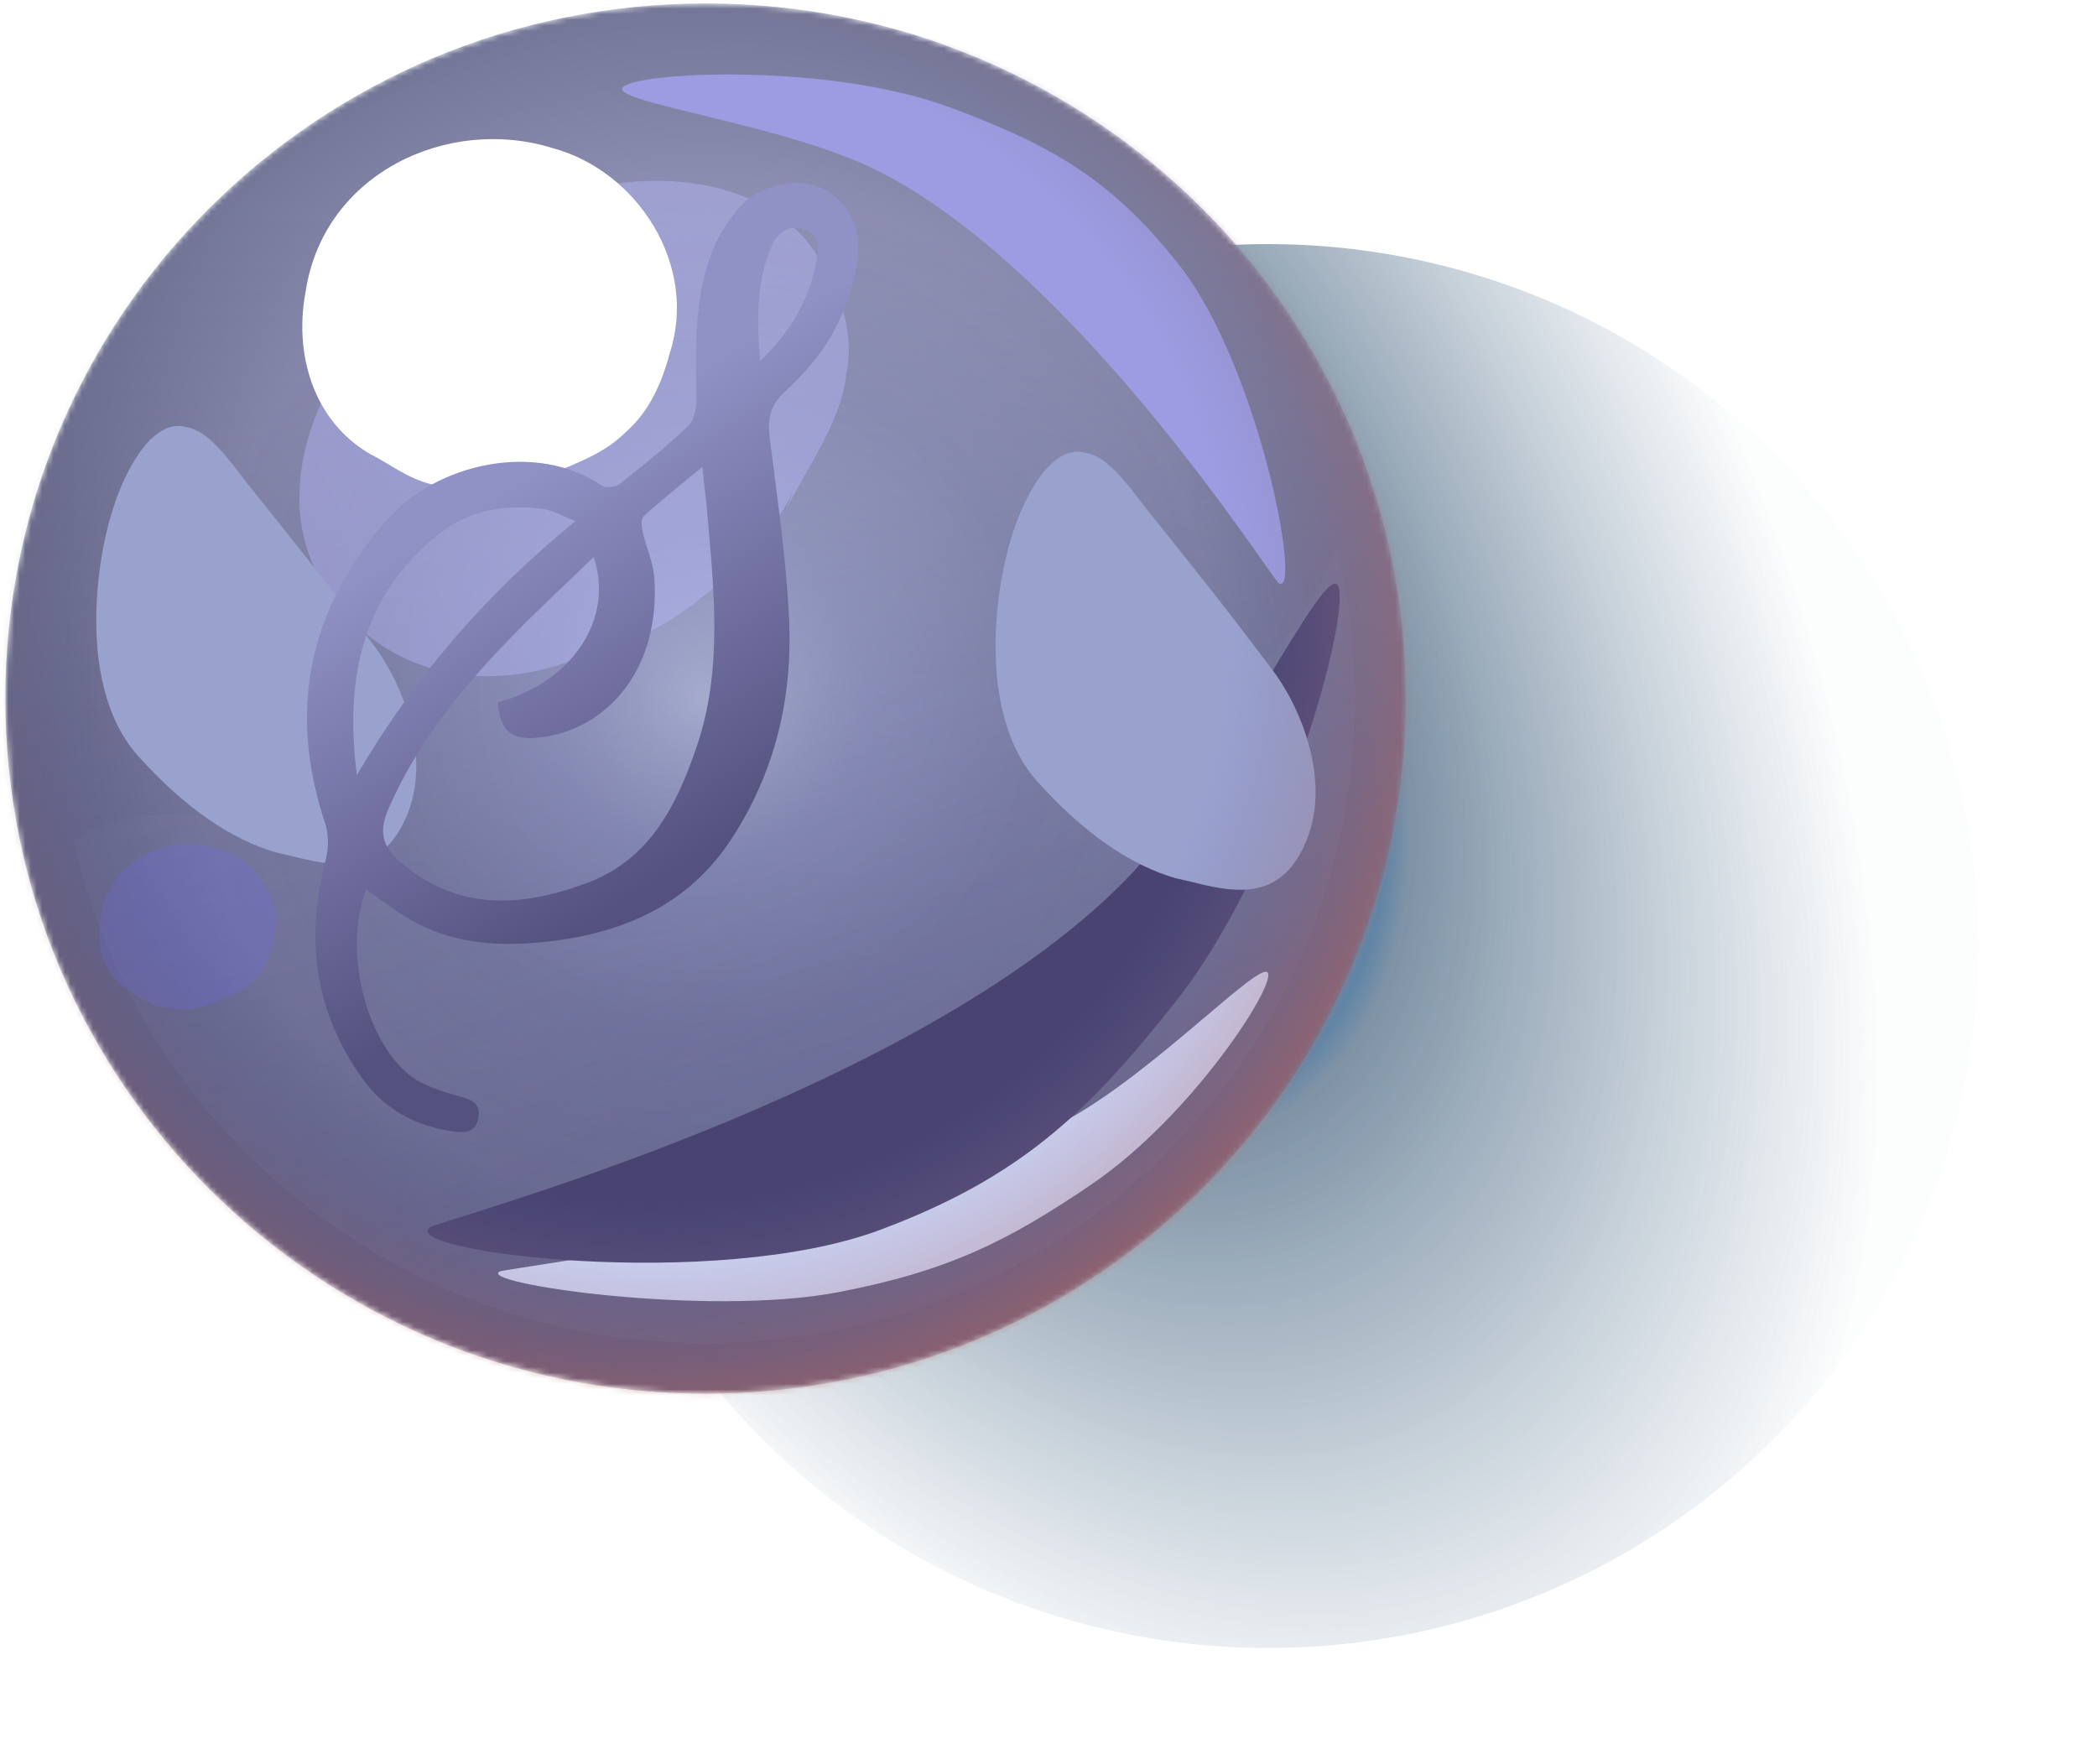 <svg width="372" height="313" viewBox="0 0 372 313" fill="none" xmlns="http://www.w3.org/2000/svg">
<g style="mix-blend-mode:multiply" opacity="0.67" filter="url(#filter0_f_241_4506)">
<ellipse cx="224.945" cy="167.827" rx="126.007" ry="124.525" fill="url(#paint0_radial_241_4506)"/>
</g>
<mask id="mask0_241_4506" style="mask-type:alpha" maskUnits="userSpaceOnUse" x="0" y="0" width="250" height="248">
<path d="M125.165 247.197C193.766 247.197 249.379 191.993 249.379 123.896C249.379 55.799 193.766 0.596 125.165 0.596C56.564 0.596 0.951 55.799 0.951 123.896C0.951 191.993 56.564 247.197 125.165 247.197Z" fill="url(#paint1_linear_241_4506)"/>
</mask>
<g mask="url(#mask0_241_4506)">
<path d="M125.171 247.214C193.772 247.214 249.385 192.011 249.385 123.914C249.385 55.817 193.772 0.613 125.171 0.613C56.569 0.613 0.957 55.817 0.957 123.914C0.957 192.011 56.569 247.214 125.171 247.214Z" fill="url(#paint2_linear_241_4506)"/>
<path d="M125.171 247.214C193.772 247.214 249.385 192.011 249.385 123.914C249.385 55.817 193.772 0.613 125.171 0.613C56.569 0.613 0.957 55.817 0.957 123.914C0.957 192.011 56.569 247.214 125.171 247.214Z" fill="url(#paint3_linear_241_4506)"/>
<path opacity="0.49" d="M125.171 247.214C193.772 247.214 249.385 192.011 249.385 123.914C249.385 55.817 193.772 0.613 125.171 0.613C56.569 0.613 0.957 55.817 0.957 123.914C0.957 192.011 56.569 247.214 125.171 247.214Z" fill="url(#paint4_radial_241_4506)"/>
<path opacity="0.31" d="M226.38 115.128C218.099 124.078 205.769 125.174 194.176 123.896C187.919 123.165 181.847 122.069 175.774 120.973C168.229 119.694 159.212 117.868 153.139 123.713C148.355 128.462 146.699 135.221 144.122 141.249C141.73 146.729 138.418 151.844 134.369 156.228C127.56 163.352 118.543 167.005 108.79 166.64C88.18 165.909 69.594 153.305 50.088 147.825C41.071 145.268 31.134 143.258 21.749 145.268C18.252 145.999 15.492 147.46 13.1 149.287C24.693 200.251 70.514 238.246 125.352 238.246C188.839 238.246 240.365 187.099 240.365 124.078C240.365 114.762 239.261 105.812 237.237 97.226C234.66 103.62 231.164 109.83 226.38 115.128Z" fill="url(#paint5_linear_241_4506)"/>
<g filter="url(#filter1_f_241_4506)">
<path d="M209.173 47.01C197.299 31.929 186.689 25.826 168.707 19.114C147.399 11.16 113.795 12.701 110.588 15.378C107.306 18.104 139.378 21.936 156.023 30.443C191.386 48.517 225.516 102.554 226.825 103.443C231.1 106.317 223.457 65.153 209.173 47.01Z" fill="#9D9CE2"/>
</g>
<g filter="url(#filter2_f_241_4506)">
<path d="M148.785 229.215C168.267 225.469 178.933 220.118 193.689 210.061C211.175 198.145 225.871 175.522 224.959 172.675C224.04 169.765 205.165 189.915 189.408 198.6C155.931 217.053 90.157 224.913 88.717 225.536C84.039 227.579 125.347 233.721 148.785 229.215Z" fill="#D5DEFE"/>
</g>
<g filter="url(#filter3_f_241_4506)">
<path d="M156.2 218.149C180.512 209.027 192.732 197.852 208.761 177.423C227.755 153.216 239.552 109.261 237.416 104.029C235.248 98.679 217.153 138.454 199.358 156.423C161.553 194.6 77.889 216.435 76.207 217.759C70.747 222.091 126.951 229.123 156.2 218.149Z" fill="#494372"/>
</g>
<g opacity="0.4" filter="url(#filter4_f_241_4506)">
<path d="M59.494 106.679C67.252 117.415 82.534 123.728 100.564 117.498C106.414 115.151 111.668 114.248 118.116 110.457C122.415 107.929 126.236 104.59 130.057 101.25C134.953 97.279 137.82 92.316 140.686 87.352C140.089 88.796 140.089 88.796 139.492 90.24C143.553 82.389 149.166 74.718 150.123 66.506C151.557 59.107 149.29 52.791 145.948 47.107C136.997 29.423 108.462 27.624 86.968 40.261C59.623 55.245 43.379 86.65 59.494 106.679Z" fill="#BCBBFF"/>
</g>
<g filter="url(#filter5_f_241_4506)">
<path d="M25.004 134.656C21.742 131.231 18.315 125.537 17.3 115.329C16.293 103.988 18.763 92.108 21.923 85.334C25.27 77.993 29.317 74.626 33.145 75.789C36.795 76.385 40.231 80.945 43.667 85.506C51.448 95.2 59.229 104.895 66.822 115.155C71.702 121.993 77.798 136.774 70.399 148.049C64.85 156.505 55.197 152.462 49.177 151.281C40.972 148.949 32.794 143.218 25.004 134.656Z" fill="#99A1CD"/>
</g>
<g filter="url(#filter6_f_241_4506)">
<path d="M184.54 139.214C181.277 135.788 177.851 130.094 176.835 119.887C175.828 108.546 178.298 96.665 181.458 89.891C184.805 82.551 188.852 79.183 192.681 80.347C196.33 80.942 199.766 85.502 203.202 90.063C210.983 99.757 218.764 109.452 226.358 119.712C231.237 126.55 237.333 141.332 229.935 152.606C224.386 161.062 214.733 157.019 208.712 155.838C200.507 153.506 192.329 147.775 184.54 139.214Z" fill="#99A1CD"/>
</g>
<g filter="url(#filter7_f_241_4506)">
<path d="M54.227 51.679C52.151 62.427 55.326 74.582 65.77 80.61C69.319 82.368 71.915 84.679 76.416 85.885C79.417 86.689 82.619 86.74 85.821 86.79C89.774 87.042 93.38 85.586 96.986 84.13C96.034 84.682 96.034 84.682 95.082 85.234C100.592 82.674 106.65 81.067 111.063 76.598C115.275 72.882 117.438 67.809 118.851 62.536C123.84 46.916 113.02 30.29 98.017 26.271C79.467 20.492 57.427 30.736 54.227 51.679Z" fill="white"/>
</g>
<g opacity="0.4" filter="url(#filter8_f_241_4506)">
<path d="M17.867 162.474C16.888 167.539 18.384 173.266 23.306 176.107C24.978 176.936 26.202 178.024 28.323 178.593C29.737 178.972 31.246 178.995 32.755 179.019C34.617 179.138 36.317 178.452 38.016 177.766C37.567 178.026 37.567 178.026 37.119 178.286C39.715 177.079 42.57 176.322 44.65 174.216C46.635 172.465 47.654 170.075 48.32 167.59C50.671 160.229 45.572 152.395 38.502 150.5C29.76 147.778 19.375 152.605 17.867 162.474Z" fill="#6B68F5" fill-opacity="0.58"/>
</g>
<path opacity="0.79" d="M-5.885 173.948C-24.593 100.502 19.439 25.477 92.297 5.584C165.744 -13.124 240.769 30.907 260.662 103.766C279.37 177.212 235.339 252.237 162.48 272.131C87.848 291.427 12.823 247.395 -5.885 173.948Z" fill="url(#paint6_radial_241_4506)"/>
<g filter="url(#filter9_i_241_4506)">
<path d="M64.972 156.797C60.945 166.996 64.517 182.992 72.539 189.635C74.795 191.499 77.96 192.455 80.858 193.301C83.177 193.99 85.433 194.366 84.837 197.421C84.273 200.367 81.782 199.944 79.761 199.615C73.385 198.596 68.089 195.651 64.282 190.324C55.775 178.433 54.099 165.445 57.796 151.47C58.344 149.417 58.297 146.879 57.624 144.874C50.996 124.883 54.835 106.975 68.543 91.324C77.521 81.078 95.162 77.224 106.787 85.167C107.476 85.637 109.2 85.418 109.92 84.853C114.088 81.563 118.255 78.226 122.094 74.544C123.19 73.495 123.582 71.27 123.551 69.594C123.394 60.554 123.065 51.467 126.637 42.913C127.796 40.14 129.598 37.461 131.666 35.267C135.191 31.585 142.038 30.332 146.096 32.525C150.843 35.095 152.801 39.779 152.19 44.714C151.626 49.227 150.028 53.864 147.85 57.875C145.704 61.823 142.555 65.411 139.233 68.481C136.46 71.035 136.147 73.526 136.57 76.926C137.902 87.47 139.453 98.014 139.97 108.605C140.675 122.736 137.494 136.147 129.567 148.101C122.376 158.959 111.675 164.035 99.141 165.774C89.913 167.059 80.842 166.902 72.507 161.967C69.969 160.478 67.65 158.645 64.972 156.797ZM105.314 97.826C100.457 102.51 95.93 106.709 91.606 111.096C82.456 120.386 74.199 130.304 68.92 142.461C67.165 146.488 67.776 149.073 70.894 151.799C81.218 160.807 92.765 159.93 104.358 155.543C115.278 151.407 120.057 141.85 123.582 131.479C128.188 117.927 126.7 104.14 125.493 90.337C125.274 87.799 124.961 85.261 124.585 81.83C120.652 85.088 117.299 87.736 114.15 90.603C113.633 91.073 113.837 92.577 114.056 93.533C114.652 96.165 115.858 98.734 116.062 101.382C117.237 117.488 107.884 128.471 95.632 129.834C90.713 130.382 88.691 128.69 88.331 123.582C101.303 120.136 109.059 108.918 105.314 97.826ZM63.311 136.508C73.353 119.305 86.059 104.516 102.071 91.449C99.69 90.525 98.076 89.522 96.368 89.287C89.506 88.379 83.004 89.491 77.505 93.987C63.906 105.095 61.18 119.963 63.311 136.508ZM134.815 63.061C140.455 57.671 143.573 52.015 144.842 45.31C145.265 43.085 145.406 40.594 142.696 39.701C139.876 38.777 137.839 40.343 136.789 42.866C134.204 49.038 134.236 55.509 134.815 63.061Z" fill="url(#paint7_linear_241_4506)"/>
</g>
</g>
<defs>
<filter id="filter0_f_241_4506" x="78.345" y="22.71" width="293.199" height="290.235" filterUnits="userSpaceOnUse" color-interpolation-filters="sRGB">
<feFlood flood-opacity="0" result="BackgroundImageFix"/>
<feBlend mode="normal" in="SourceGraphic" in2="BackgroundImageFix" result="shape"/>
<feGaussianBlur stdDeviation="10.296" result="effect1_foregroundBlur_241_4506"/>
</filter>
<filter id="filter1_f_241_4506" x="104.911" y="7.773" width="128.539" height="101.254" filterUnits="userSpaceOnUse" color-interpolation-filters="sRGB">
<feFlood flood-opacity="0" result="BackgroundImageFix"/>
<feBlend mode="normal" in="SourceGraphic" in2="BackgroundImageFix" result="shape"/>
<feGaussianBlur stdDeviation="2.721" result="effect1_foregroundBlur_241_4506"/>
</filter>
<filter id="filter2_f_241_4506" x="82.909" y="166.949" width="147.533" height="69.323" filterUnits="userSpaceOnUse" color-interpolation-filters="sRGB">
<feFlood flood-opacity="0" result="BackgroundImageFix"/>
<feBlend mode="normal" in="SourceGraphic" in2="BackgroundImageFix" result="shape"/>
<feGaussianBlur stdDeviation="2.721" result="effect1_foregroundBlur_241_4506"/>
</filter>
<filter id="filter3_f_241_4506" x="64.952" y="92.654" width="183.597" height="142.231" filterUnits="userSpaceOnUse" color-interpolation-filters="sRGB">
<feFlood flood-opacity="0" result="BackgroundImageFix"/>
<feBlend mode="normal" in="SourceGraphic" in2="BackgroundImageFix" result="shape"/>
<feGaussianBlur stdDeviation="5.442" result="effect1_foregroundBlur_241_4506"/>
</filter>
<filter id="filter4_f_241_4506" x="47.656" y="26.64" width="108.347" height="98.764" filterUnits="userSpaceOnUse" color-interpolation-filters="sRGB">
<feFlood flood-opacity="0" result="BackgroundImageFix"/>
<feBlend mode="normal" in="SourceGraphic" in2="BackgroundImageFix" result="shape"/>
<feGaussianBlur stdDeviation="2.721" result="effect1_foregroundBlur_241_4506"/>
</filter>
<filter id="filter5_f_241_4506" x="6.188" y="64.68" width="78.542" height="99.49" filterUnits="userSpaceOnUse" color-interpolation-filters="sRGB">
<feFlood flood-opacity="0" result="BackgroundImageFix"/>
<feBlend mode="normal" in="SourceGraphic" in2="BackgroundImageFix" result="shape"/>
<feGaussianBlur stdDeviation="5.442" result="effect1_foregroundBlur_241_4506"/>
</filter>
<filter id="filter6_f_241_4506" x="165.723" y="69.237" width="78.542" height="99.49" filterUnits="userSpaceOnUse" color-interpolation-filters="sRGB">
<feFlood flood-opacity="0" result="BackgroundImageFix"/>
<feBlend mode="normal" in="SourceGraphic" in2="BackgroundImageFix" result="shape"/>
<feGaussianBlur stdDeviation="5.442" result="effect1_foregroundBlur_241_4506"/>
</filter>
<filter id="filter7_f_241_4506" x="42.743" y="13.791" width="88.224" height="83.912" filterUnits="userSpaceOnUse" color-interpolation-filters="sRGB">
<feFlood flood-opacity="0" result="BackgroundImageFix"/>
<feBlend mode="normal" in="SourceGraphic" in2="BackgroundImageFix" result="shape"/>
<feGaussianBlur stdDeviation="5.442" result="effect1_foregroundBlur_241_4506"/>
</filter>
<filter id="filter8_f_241_4506" x="12.142" y="144.306" width="42.201" height="40.169" filterUnits="userSpaceOnUse" color-interpolation-filters="sRGB">
<feFlood flood-opacity="0" result="BackgroundImageFix"/>
<feBlend mode="normal" in="SourceGraphic" in2="BackgroundImageFix" result="shape"/>
<feGaussianBlur stdDeviation="2.721" result="effect1_foregroundBlur_241_4506"/>
</filter>
<filter id="filter9_i_241_4506" x="54.457" y="31.443" width="97.842" height="169.404" filterUnits="userSpaceOnUse" color-interpolation-filters="sRGB">
<feFlood flood-opacity="0" result="BackgroundImageFix"/>
<feBlend mode="normal" in="SourceGraphic" in2="BackgroundImageFix" result="shape"/>
<feColorMatrix in="SourceAlpha" type="matrix" values="0 0 0 0 0 0 0 0 0 0 0 0 0 0 0 0 0 0 127 0" result="hardAlpha"/>
<feOffset dy="1"/>
<feGaussianBlur stdDeviation="1"/>
<feComposite in2="hardAlpha" operator="arithmetic" k2="-1" k3="1"/>
<feColorMatrix type="matrix" values="0 0 0 0 0.178 0 0 0 0 0.16 0 0 0 0 0.367 0 0 0 1 0"/>
<feBlend mode="normal" in2="shape" result="effect1_innerShadow_241_4506"/>
</filter>
<radialGradient id="paint0_radial_241_4506" cx="0" cy="0" r="1" gradientUnits="userSpaceOnUse" gradientTransform="translate(180.186 111.573) rotate(61.99) scale(213.249 130.409)">
<stop offset="0.432" stop-color="#14497B"/>
<stop offset="0.458" stop-color="#405E7A"/>
<stop offset="1" stop-color="#567892" stop-opacity="0.03"/>
</radialGradient>
<linearGradient id="paint1_linear_241_4506" x1="119.89" y1="279.531" x2="127.982" y2="38.307" gradientUnits="userSpaceOnUse">
<stop offset="0.001" stop-color="#A88F6C"/>
<stop offset="0.999" stop-color="#F6F0D4"/>
</linearGradient>
<linearGradient id="paint2_linear_241_4506" x1="119.896" y1="279.548" x2="127.988" y2="38.324" gradientUnits="userSpaceOnUse">
<stop offset="0.001" stop-color="#55527C"/>
<stop offset="0.999" stop-color="#BCC3E2"/>
</linearGradient>
<linearGradient id="paint3_linear_241_4506" x1="156.612" y1="267.323" x2="119.523" y2="95.448" gradientUnits="userSpaceOnUse">
<stop offset="0.001" stop-color="#646797"/>
<stop offset="0.993" stop-color="#959EC8" stop-opacity="0"/>
</linearGradient>
<radialGradient id="paint4_radial_241_4506" cx="0" cy="0" r="1" gradientUnits="userSpaceOnUse" gradientTransform="translate(125.196 123.87) scale(123.908 122.997)">
<stop offset="0.01" stop-color="#B1B9DB"/>
<stop offset="0.234" stop-color="#7177A9" stop-opacity="0.81"/>
<stop offset="0.479" stop-color="#585883" stop-opacity="0.88"/>
<stop offset="0.745" stop-color="#58557C"/>
<stop offset="1" stop-color="#29284A"/>
</radialGradient>
<linearGradient id="paint5_linear_241_4506" x1="185.961" y1="282.684" x2="105.266" y2="70.419" gradientUnits="userSpaceOnUse">
<stop offset="0.003" stop-color="#55537D"/>
<stop offset="1" stop-color="#9FA5D1" stop-opacity="0"/>
</linearGradient>
<radialGradient id="paint6_radial_241_4506" cx="0" cy="0" r="1" gradientUnits="userSpaceOnUse" gradientTransform="translate(115.52 110.137) rotate(165.276) scale(190.52)">
<stop offset="0.543" stop-color="#6D71A2" stop-opacity="0"/>
<stop offset="0.828" stop-color="#E87354"/>
<stop offset="0.958" stop-color="#BBD8F1"/>
</radialGradient>
<linearGradient id="paint7_linear_241_4506" x1="174.536" y1="120.389" x2="119.686" y2="31.443" gradientUnits="userSpaceOnUse">
<stop stop-color="#54517E"/>
<stop offset="0.714" stop-color="#9091C5"/>
</linearGradient>
</defs>
</svg>
